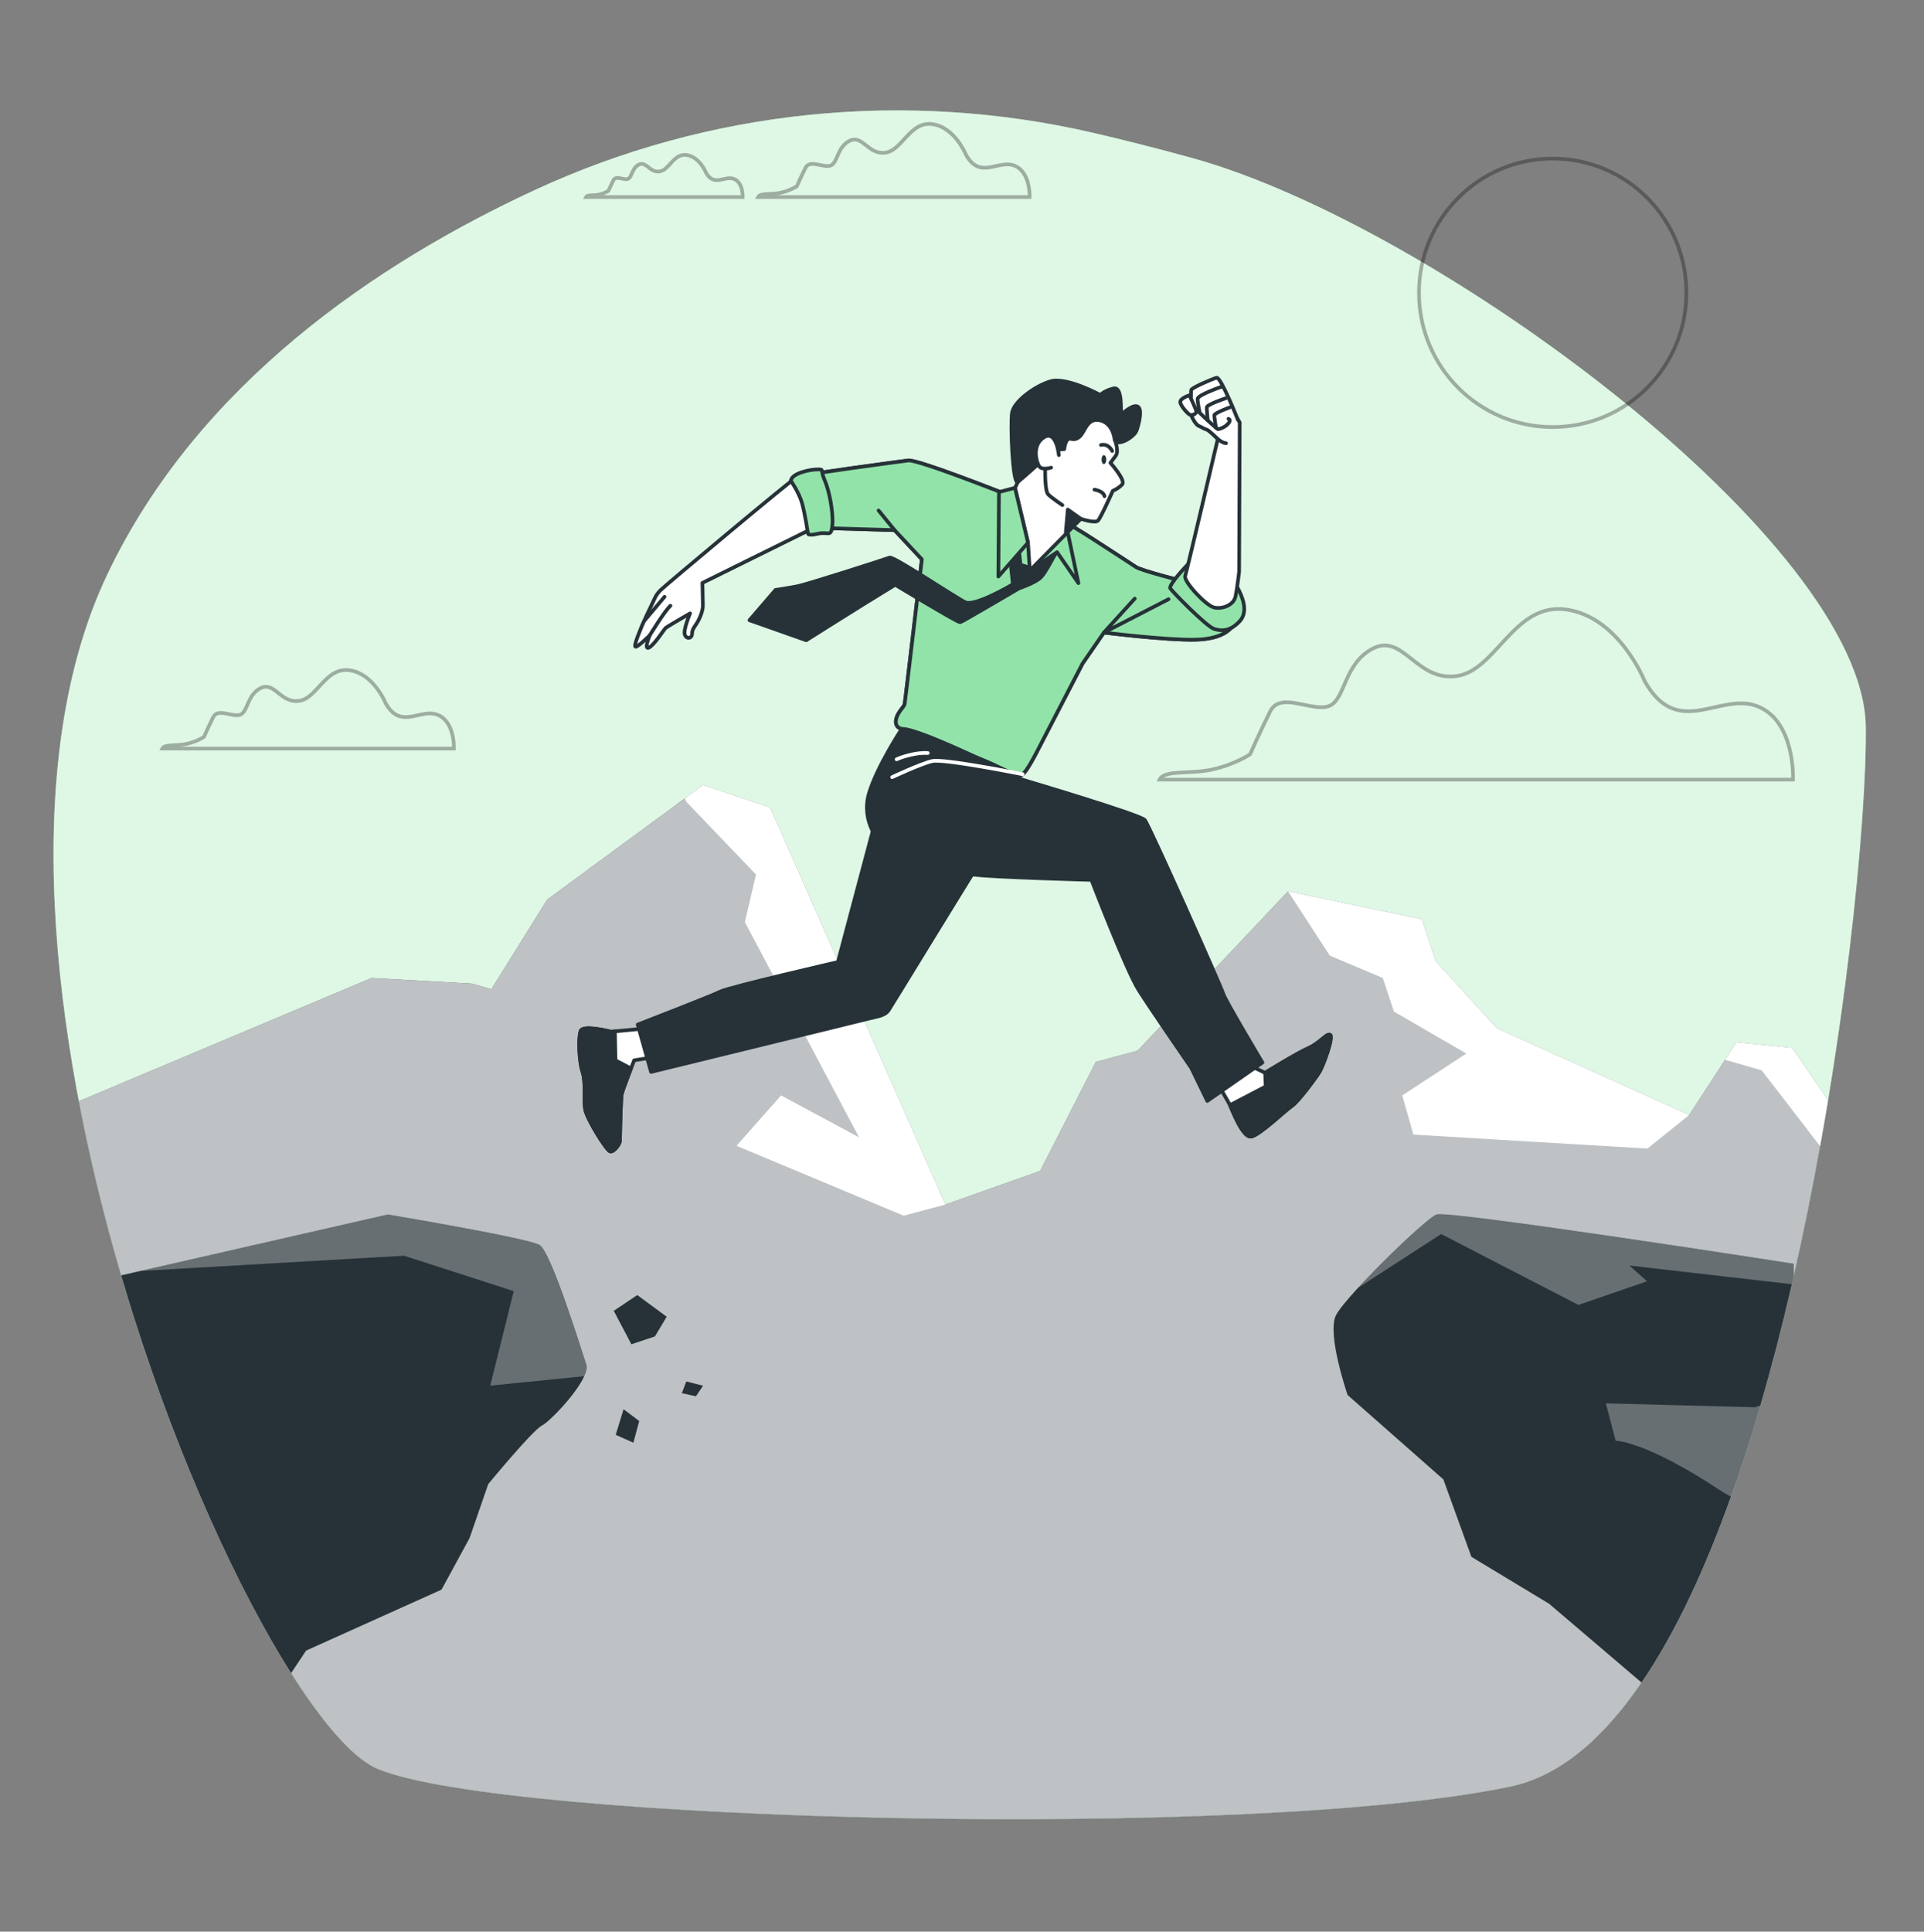 <svg width="525" height="527" viewBox="0 0 525 527" fill="none" xmlns="http://www.w3.org/2000/svg">
<rect x="0" y="0" width="525" height="527" fill="#808080" stroke="none"/>
<path d="M489.436 348.178C479.724 390.844 466.095 432.425 447.919 459.038C437.545 474.258 425.67 484.576 412.198 487.412C341.029 502.379 137.707 496.929 103.141 482.648C96.705 479.992 88.389 470.621 79.432 456.477C63.693 431.613 45.99 391.972 33.064 347.946C13.849 282.514 5.197 207.396 29.263 156.761C54.085 104.557 103.11 71.683 145.824 51.888C193.483 29.807 247.18 24.4 298.336 36.247C306.684 38.186 315.724 40.463 325.447 43.151C391.86 61.522 508.431 147.918 509.113 198.268C509.439 222.404 503.527 286.424 489.436 348.178Z" fill="#92E3A9"/>
<path opacity="0.7" d="M489.436 348.178C479.724 390.844 466.095 432.425 447.919 459.038C437.545 474.258 425.67 484.576 412.198 487.412C341.029 502.379 137.707 496.929 103.141 482.648C96.705 479.992 88.389 470.621 79.432 456.477C63.693 431.613 45.99 391.972 33.064 347.946C13.849 282.514 5.197 207.396 29.263 156.761C54.085 104.557 103.11 71.683 145.824 51.888C193.483 29.807 247.18 24.4 298.336 36.247C306.684 38.186 315.724 40.463 325.447 43.151C391.86 61.522 508.431 147.918 509.113 198.268C509.439 222.404 503.527 286.424 489.436 348.178Z" fill="white"/>
<path d="M498.813 300.179C496.219 315.842 493.111 332.084 489.436 348.178C479.724 390.844 466.095 432.425 447.919 459.038C437.545 474.258 425.67 484.577 412.198 487.412C341.029 502.379 137.707 496.929 103.141 482.648C96.705 479.992 88.389 470.622 79.432 456.477C63.693 431.613 45.99 391.972 33.064 347.947C28.528 332.505 24.58 316.516 21.525 300.443L101.398 266.82L128.761 268.348L134.085 269.877L149.289 245.456L191.845 214.173L210.094 220.276L257.974 328.627L283.825 319.467L299.019 289.713L310.422 286.656L351.466 243.168L387.954 250.799L391.755 262.246L408.481 280.554L460.929 304.206L473.844 284.369L489.048 285.898L498.813 300.179Z" fill="#263238"/>
<path opacity="0.7" d="M498.813 300.179C498.13 304.311 497.406 308.485 496.639 312.69C494.539 324.4 492.145 336.331 489.436 348.178C479.724 390.844 466.095 432.425 447.919 459.038C437.545 474.258 425.67 484.577 412.198 487.412C341.029 502.379 137.707 496.929 103.141 482.648C96.705 479.992 88.389 470.622 79.432 456.477C63.693 431.613 45.99 391.972 33.064 347.947C28.528 332.505 24.58 316.516 21.525 300.443L101.398 266.82L128.761 268.348L134.085 269.877L149.289 245.456L186.847 217.851L191.845 214.173L210.094 220.276L257.974 328.627L283.825 319.467L299.019 289.713L310.422 286.656L351.466 243.168L387.954 250.799L391.755 262.246L408.481 280.554L460.929 304.206L470.736 289.144L473.844 284.369L489.048 285.898L498.813 300.179Z" fill="white"/>
<path d="M210.094 220.276L257.974 328.627L246.582 331.673L200.97 312.606L213.129 298.862L234.412 310.308L203.248 251.558L206.293 238.594L187.288 218.758L186.847 217.851L191.845 214.173L210.094 220.276Z" fill="white"/>
<path d="M408.481 280.554L460.929 304.206L449.526 313.365L385.675 309.549L382.63 298.862L400.113 287.426L380.352 275.979L377.317 266.82L362.869 260.718L351.466 243.168L387.954 250.799L391.755 262.246L408.481 280.554Z" fill="white"/>
<path d="M498.813 300.179C498.13 304.311 497.406 308.485 496.639 312.69L480.69 292L470.736 289.144L473.844 284.369L489.048 285.897L498.813 300.179Z" fill="white"/>
<path d="M173.894 353.33L167.474 357.626L172.289 366.756L178.709 364.608L181.919 359.237L173.894 353.33Z" fill="#263238"/>
<path d="M170.149 384.478L168.009 391.46L172.824 393.608L174.43 387.7L170.149 384.478Z" fill="#263238"/>
<path d="M191.839 378.055L187.273 376.902L186.053 380.098L189.909 380.94L191.839 378.055Z" fill="#263238"/>
<path d="M489.437 344.784V348.178C489.269 348.906 489.101 349.643 488.933 350.371C486.35 361.575 483.483 372.673 480.344 383.435C477.855 391.993 475.178 400.33 472.311 408.33C465.318 427.913 457.212 445.431 447.92 459.038L422.688 437.536L401.499 424.741L393.855 403.629L367.721 380.599C367.721 380.599 361.988 363.967 364.539 358.855C365.274 357.39 367.553 354.629 370.524 351.393C377.958 343.298 389.666 332.263 391.944 331.346C395.126 330.071 489.437 344.784 489.437 344.784Z" fill="#263238"/>
<path opacity="0.3" d="M489.437 344.784V348.178C489.269 348.906 489.101 349.643 488.933 350.371L444.602 345.269L449.421 349.57L430.7 356.02L393.246 336.679L370.524 351.393C377.958 343.298 389.666 332.263 391.944 331.346C395.126 330.071 489.437 344.784 489.437 344.784Z" fill="white"/>
<path opacity="0.3" d="M480.344 383.435C477.855 391.993 475.178 400.331 472.311 408.33C471.324 407.824 470.295 407.213 469.214 406.496C448.886 393.068 440.864 393.068 440.864 393.068L438.186 382.866L478.842 383.941L480.344 383.435Z" fill="white"/>
<path d="M159.421 375.456C157.185 380.409 149.919 387.903 147.882 388.915C145.33 390.201 133.224 404.904 133.224 404.904L128.131 419.618L120.487 433.689L104.842 440.73L83.528 450.321L79.433 456.477C65.121 433.868 49.182 399.044 36.697 359.814C35.448 355.904 34.24 351.941 33.065 347.946L38.294 346.755L105.829 331.346C105.829 331.346 144.06 337.743 147.241 339.662C150.433 341.58 158.718 368.446 159.988 372.283C160.251 373.074 160.009 374.18 159.421 375.456Z" fill="#263238"/>
<path opacity="0.3" d="M159.421 375.456L133.77 378.038L140.185 352.257L110.229 342.592L38.294 346.755L105.829 331.346C105.829 331.346 144.06 337.743 147.241 339.662C150.433 341.58 158.718 368.446 159.988 372.283C160.251 373.074 160.009 374.18 159.421 375.456Z" fill="white"/>
<g opacity="0.3">
<path d="M448.784 185.842C448.784 185.842 441.836 168.365 427.432 166.299C413.028 164.233 408.315 183.087 397.341 184.465C386.366 185.842 382.937 172.76 374.706 176.891C366.475 181.021 367.161 191.349 362.36 192.726C357.559 194.104 349.328 188.595 346.584 194.104C343.84 199.612 341.097 205.808 341.097 205.808C341.097 205.808 336.982 208.562 330.808 209.939C324.635 211.316 317.775 209.939 316.404 212.693H489.252C489.252 212.693 489.937 196.857 479.649 192.726C469.36 188.596 457.905 201.986 448.784 185.842Z" stroke="black" stroke-miterlimit="10"/>
<path d="M105.224 191.863C105.224 191.863 102.025 183.817 95.395 182.867C88.764 181.916 86.595 190.596 81.542 191.229C76.49 191.863 74.911 185.841 71.122 187.742C67.332 189.644 67.648 194.398 65.438 195.032C63.228 195.665 59.438 193.13 58.176 195.665C56.914 198.2 55.65 201.053 55.65 201.053C55.65 201.053 53.756 202.321 50.913 202.955C48.071 203.588 44.914 202.955 44.283 204.223H123.852C123.852 204.223 124.168 196.933 119.431 195.031C114.696 193.13 109.423 199.294 105.224 191.863Z" stroke="black" stroke-miterlimit="10"/>
<path d="M263.596 42.252C263.596 42.252 260.617 34.759 254.442 33.873C248.267 32.988 246.247 41.071 241.542 41.661C236.837 42.252 235.367 36.643 231.838 38.414C228.309 40.185 228.603 44.613 226.545 45.203C224.487 45.793 220.958 43.432 219.782 45.793C218.606 48.155 217.43 50.811 217.43 50.811C217.43 50.811 215.666 51.992 213.019 52.582C210.373 53.172 207.432 52.582 206.844 53.762H280.948C280.948 53.762 281.242 46.974 276.83 45.202C272.417 43.432 267.506 49.173 263.596 42.252Z" stroke="black" stroke-miterlimit="10"/>
<path d="M192.652 47.123C192.652 47.123 190.934 42.801 187.371 42.291C183.81 41.779 182.644 46.442 179.93 46.783C177.216 47.123 176.368 43.888 174.333 44.91C172.298 45.931 172.467 48.485 171.279 48.825C170.092 49.166 168.057 47.804 167.378 49.166C166.7 50.528 166.022 52.06 166.022 52.06C166.022 52.06 165.004 52.741 163.478 53.081C161.951 53.422 160.255 53.081 159.916 53.762H202.659C202.659 53.762 202.83 49.847 200.285 48.824C197.74 47.804 194.907 51.116 192.652 47.123Z" stroke="black" stroke-miterlimit="10"/>
</g>
<path opacity="0.3" d="M423.679 116.511C443.829 116.511 460.164 100.114 460.164 79.888C460.164 59.661 443.829 43.265 423.679 43.265C403.529 43.265 387.195 59.661 387.195 79.888C387.195 100.114 403.529 116.511 423.679 116.511Z" stroke="black" stroke-miterlimit="10"/>
<path d="M176.924 280.507L166.727 281.482C166.727 281.482 159.201 279.532 158.473 281.239C157.745 282.944 157.988 289.524 158.958 292.449C159.93 295.374 159.201 300.004 159.687 302.685C160.173 305.365 165.514 313.895 166.485 314.138C167.456 314.382 169.155 312.188 169.155 311.214C169.155 310.239 169.398 299.76 169.64 298.541C169.883 297.323 173.039 289.281 173.039 289.281L177.652 288.549L176.924 280.507Z" fill="white" stroke="#263238" stroke-miterlimit="10" stroke-linecap="round" stroke-linejoin="round"/>
<path d="M172.172 291.515L167.941 289.28L167.787 281.38L166.727 281.481C166.727 281.481 159.201 279.531 158.473 281.238C157.745 282.943 157.988 289.523 158.958 292.448C159.93 295.373 159.201 300.003 159.687 302.683C160.172 305.364 165.514 313.894 166.485 314.137C167.456 314.381 169.155 312.187 169.155 311.212C169.155 310.237 169.398 299.759 169.64 298.54C169.8 297.739 171.218 293.991 172.172 291.515Z" fill="#263238" stroke="#263238" stroke-miterlimit="10" stroke-linecap="round" stroke-linejoin="round"/>
<path d="M239.074 223.239L228.634 262.474C228.634 262.474 199.016 269.298 196.588 270.516C194.161 271.735 174.01 279.533 174.01 279.533L177.652 292.449C177.652 292.449 235.431 278.315 237.374 277.827C239.316 277.34 241.5 277.095 242.471 275.634C243.443 274.172 263.35 241.516 266.506 236.642C269.662 231.768 241.986 228.6 239.074 223.239Z" fill="#263238" stroke="#263238" stroke-miterlimit="10" stroke-linecap="round" stroke-linejoin="round"/>
<path d="M274.203 134.727C274.203 134.727 250.418 125.306 247.828 125.631C245.239 125.955 218.703 129.528 217.571 130.016C216.438 130.503 181.699 159.554 180.276 160.983C178.852 162.412 178.723 163.192 177.946 164.751C177.169 166.31 175.487 169.948 175.227 170.599C174.968 171.248 172.768 176.316 173.415 176.446C174.062 176.576 177.298 173.327 177.298 173.327C177.298 173.327 175.615 177.356 177.038 176.705C178.462 176.056 181.181 171.768 181.569 171.379C181.958 170.989 188.301 167.35 188.301 167.35C188.301 167.35 186.359 171.898 186.877 173.198C187.395 174.497 188.689 174.107 188.818 173.198C188.948 172.288 188.689 172.159 189.854 170.469C191.019 168.779 191.795 166.571 191.795 165.272C191.795 163.972 191.666 159.034 191.666 159.034L222.1 143.985L244.106 144.634L251.55 152.593C251.55 152.593 247.019 191.25 246.857 192.062C246.695 192.875 245.077 194.173 244.592 195.961C244.107 197.748 244.916 198.56 246.049 198.885C247.182 199.209 266.275 206.357 270.806 208.468C275.336 210.579 277.925 212.041 279.058 211.229C280.19 210.417 282.617 205.706 282.617 205.706L295.4 181.017L301.225 172.572C301.225 172.572 318.053 174.683 326.144 174.521C334.234 174.358 336.5 171.11 336.985 169.486C336.985 169.486 332.939 170.135 329.541 167.05C326.144 163.964 322.908 158.604 322.908 158.604C322.908 158.604 311.42 155.68 309.963 154.705C308.507 153.73 306.242 152.27 298.475 147.234C290.708 142.199 288.443 141.386 288.443 141.386L274.203 134.727Z" fill="white" stroke="#263238" stroke-miterlimit="10" stroke-linecap="round" stroke-linejoin="round"/>
<path d="M251.55 152.594C251.55 152.594 247.019 191.251 246.857 192.063C246.696 192.875 245.078 194.174 244.591 195.962C244.106 197.749 244.915 198.561 246.048 198.886C247.181 199.21 266.274 206.358 270.805 208.469C275.335 210.58 277.924 212.042 279.057 211.23C280.19 210.418 282.616 205.707 282.616 205.707L295.399 181.018L301.224 172.573C301.224 172.573 318.053 174.684 326.143 174.522C334.233 174.359 336.499 171.111 336.984 169.487C336.984 169.487 332.938 170.136 329.541 167.051C326.143 163.965 322.907 158.605 322.907 158.605C322.907 158.605 311.419 155.681 309.962 154.706C308.506 153.731 306.241 152.271 298.474 147.235C290.707 142.2 288.443 141.387 288.443 141.387L274.203 134.728C274.203 134.728 250.418 125.307 247.829 125.632C245.239 125.956 218.704 129.529 217.571 130.017C217.496 130.049 217.272 130.209 216.93 130.469C218.362 133.067 221.259 138.793 222.101 143.986L244.107 144.635L251.55 152.594Z" fill="#92E3A9" stroke="#263238" stroke-miterlimit="10" stroke-linecap="round" stroke-linejoin="round"/>
<path d="M244.106 144.636L239.738 139.275" stroke="#263238" stroke-miterlimit="10" stroke-linecap="round" stroke-linejoin="round"/>
<path d="M309.639 163.313L301.224 172.572L318.862 163.476" stroke="#263238" stroke-miterlimit="10" stroke-linecap="round" stroke-linejoin="round"/>
<path d="M177.298 173.327C177.298 173.327 181.326 166.724 182.944 165.262" stroke="#263238" stroke-miterlimit="10" stroke-linecap="round" stroke-linejoin="round"/>
<path d="M175.986 169.161L181.326 162.826" stroke="#263238" stroke-miterlimit="10" stroke-linecap="round" stroke-linejoin="round"/>
<path d="M275.542 151.282L276.38 159.407C276.38 159.407 266.052 165.572 263.4 164.31C260.747 163.048 243.86 151.701 242.744 152.122C241.628 152.542 220.414 159.407 217.482 159.968C214.552 160.528 211.62 160.949 211.62 160.949L204.502 169.214L219.994 174.678C219.994 174.678 231.299 167.533 235.625 164.872C239.951 162.209 244.278 159.548 244.278 159.548C244.278 159.548 261.444 169.915 262.003 169.775C262.562 169.635 278.053 160.528 278.053 160.528C278.053 160.528 281.822 159.268 283.636 157.867C285.451 156.466 287.803 150.848 288.441 150.645C289.079 150.442 289.638 149.181 289.638 149.181L287.405 149.041L281.961 155.206L278.472 154.085L277.774 147.92L275.542 151.282Z" fill="#263238" stroke="#263238" stroke-miterlimit="10" stroke-linecap="round" stroke-linejoin="round"/>
<path d="M280.999 155.68L288.441 150.644L294.267 159.091L290.707 142.198L283.912 151.132L280.999 155.68Z" fill="#92E3A9" stroke="#263238" stroke-miterlimit="10" stroke-linecap="round" stroke-linejoin="round"/>
<path d="M304.137 119.784C304.137 119.784 305.431 123.032 304.46 124.332C303.489 125.631 303.004 126.281 303.004 126.281C303.004 126.281 307.211 130.991 306.24 132.128C305.269 133.266 303.65 133.915 303.65 133.915C303.65 133.915 300.414 141.224 299.605 142.036C298.796 142.847 294.912 141.549 294.912 141.549L280.997 155.68L280.512 148.046L276.952 133.103L277.762 131.479C277.762 131.479 278.571 118.972 283.264 114.75C287.956 110.527 296.37 110.689 300.577 112.801C304.784 114.911 304.137 119.784 304.137 119.784Z" fill="white" stroke="#263238" stroke-miterlimit="10" stroke-linecap="round" stroke-linejoin="round"/>
<path d="M294.913 141.549L291.365 139.021L290.832 145.265L294.913 141.549Z" fill="#263238" stroke="#263238" stroke-miterlimit="10" stroke-linecap="round" stroke-linejoin="round"/>
<path d="M288.28 122.708L290.383 122.545C290.383 122.545 290.706 120.109 291.516 119.784C292.325 119.459 293.134 120.433 294.59 119.135C296.046 117.835 296.531 114.424 299.444 114.587C302.357 114.749 303.813 117.348 304.137 119.784C304.46 122.221 309.476 119.297 310.124 117.51C310.771 115.724 311.903 111.338 310.285 110.851C308.667 110.364 306.078 113.288 305.916 112.8C305.755 112.313 306.401 105.328 303.813 105.979C301.224 106.628 300.254 107.765 300.254 107.765C300.254 107.765 291.031 102.73 286.661 104.03C282.292 105.329 276.63 109.552 276.144 112.638C275.659 115.724 276.305 132.616 277.762 131.479C279.218 130.342 286.014 124.17 286.014 124.17L288.28 122.708Z" fill="#263238" stroke="#263238" stroke-miterlimit="10" stroke-linecap="round" stroke-linejoin="round"/>
<path d="M288.928 124.17C288.928 124.17 288.281 117.186 284.882 119.297C281.484 121.408 282.779 126.119 283.587 127.256C284.396 128.393 286.823 127.58 286.823 127.58" fill="white"/>
<path d="M288.928 124.17C288.928 124.17 288.281 117.186 284.882 119.297C281.484 121.408 282.779 126.119 283.587 127.256C284.396 128.393 286.823 127.58 286.823 127.58" stroke="#263238" stroke-miterlimit="10" stroke-linecap="round" stroke-linejoin="round"/>
<path d="M285.205 127.905C285.205 127.905 285.043 133.915 286.014 134.889C286.986 135.864 289.897 137.812 289.897 137.812" stroke="#263238" stroke-miterlimit="10" stroke-linecap="round" stroke-linejoin="round"/>
<path d="M303.49 123.032C303.49 123.032 302.519 120.921 300.416 121.408" stroke="#263238" stroke-miterlimit="10" stroke-linecap="round" stroke-linejoin="round"/>
<path d="M298.636 133.59C298.636 133.59 301.062 133.915 301.387 135.377" stroke="#263238" stroke-miterlimit="10" stroke-linecap="round" stroke-linejoin="round"/>
<path d="M301.872 125.388C301.872 126.06 301.582 126.606 301.225 126.606C300.868 126.606 300.578 126.061 300.578 125.388C300.578 124.715 300.868 124.169 301.225 124.169C301.582 124.169 301.872 124.714 301.872 125.388Z" fill="#263238"/>
<path d="M276.953 133.103L280.513 148.046L272.422 157.304L272.584 134.24L276.953 133.103Z" fill="#92E3A9" stroke="#263238" stroke-miterlimit="10" stroke-linecap="round" stroke-linejoin="round"/>
<path d="M215.791 131.153C215.791 131.153 218.056 134.402 218.865 137.326C219.674 140.25 220.483 145.609 220.483 145.609C220.483 145.609 220.483 146.258 223.234 145.609C225.985 144.96 226.793 146.746 227.118 143.336C227.442 139.925 226.308 133.915 225.015 130.991C223.72 128.067 225.015 128.067 223.073 128.067C221.132 128.067 216.114 129.042 215.791 131.153Z" fill="#92E3A9" stroke="#263238" stroke-miterlimit="10" stroke-linecap="round" stroke-linejoin="round"/>
<path d="M324.363 153.73C324.363 153.73 318.699 159.578 319.347 160.552C319.995 161.526 329.217 170.947 331.321 171.597C333.424 172.246 335.69 172.246 338.279 169.485C340.868 166.724 338.764 162.338 337.632 160.227C336.499 158.116 325.819 153.081 324.363 153.73Z" fill="#92E3A9" stroke="#263238" stroke-miterlimit="10" stroke-linecap="round" stroke-linejoin="round"/>
<path d="M332.291 119.784C332.291 119.784 323.878 155.68 323.391 157.141C322.906 158.603 329.054 165.262 331.32 165.749C333.585 166.236 336.659 165.098 337.145 162.663C337.63 160.227 338.117 156.003 338.117 156.003L338.278 115.235C338.278 115.235 332.291 105.327 330.997 105.327C329.702 105.327 323.878 110.687 324.363 111.824C324.848 112.961 325.981 115.723 327.114 116.21C328.247 116.697 328.57 117.022 329.217 117.185C329.864 117.348 332.291 119.784 332.291 119.784Z" fill="white" stroke="#263238" stroke-miterlimit="10" stroke-linecap="round" stroke-linejoin="round"/>
<path d="M337.762 114.474C337.762 114.474 333.101 102.73 331.968 103.055C330.835 103.38 325.011 105.816 325.011 106.466C325.011 107.115 324.849 109.714 325.172 110.363C325.496 111.013 331.321 116.373 331.806 116.698C332.291 117.023 332.13 117.347 333.586 116.698C335.042 116.049 336.175 114.587 335.204 114.261" fill="white"/>
<path d="M337.762 114.474C337.762 114.474 333.101 102.73 331.968 103.055C330.835 103.38 325.011 105.816 325.011 106.466C325.011 107.115 324.849 109.714 325.172 110.363C325.496 111.013 331.321 116.373 331.806 116.698C332.291 117.023 332.13 117.347 333.586 116.698C335.042 116.049 336.175 114.587 335.204 114.261" stroke="#263238" stroke-miterlimit="10" stroke-linecap="round" stroke-linejoin="round"/>
<path d="M324.556 107.845C324.556 107.845 321.969 108.652 322.058 109.727C322.147 110.802 324.289 113.13 324.824 113.22C325.359 113.309 326.43 112.951 326.43 112.324C326.429 111.697 324.556 107.845 324.556 107.845Z" fill="white" stroke="#263238" stroke-miterlimit="10" stroke-linecap="round" stroke-linejoin="round"/>
<path d="M335.531 111.16C335.531 111.16 331.337 112.683 331.337 113.309C331.337 113.936 331.806 116.698 331.806 116.698" fill="white"/>
<path d="M335.531 111.16C335.531 111.16 331.337 112.683 331.337 113.309C331.337 113.936 331.806 116.698 331.806 116.698" stroke="#263238" stroke-miterlimit="10" stroke-linecap="round" stroke-linejoin="round"/>
<path d="M334.461 108.652C334.461 108.652 329.285 110.354 329.285 111.159C329.285 111.965 329.553 114.652 329.553 114.652" stroke="#263238" stroke-miterlimit="10" stroke-linecap="round" stroke-linejoin="round"/>
<path d="M333.3 105.517C333.3 105.517 326.787 107.756 326.787 108.831C326.787 109.906 327.323 112.413 327.323 112.413" stroke="#263238" stroke-miterlimit="10" stroke-linecap="round" stroke-linejoin="round"/>
<path d="M332.291 119.784C332.291 119.784 333.479 120.833 334.549 120.922" stroke="#263238" stroke-miterlimit="10" stroke-linecap="round" stroke-linejoin="round"/>
<path d="M341.219 290.818L345.216 292.69C345.216 292.69 353.682 287.45 356.993 285.973C360.305 284.496 361.961 281.845 362.947 282.329C363.933 282.815 361.162 290.697 359.935 292.622C358.707 294.545 354.131 300.673 352.55 301.701C350.969 302.728 343.884 309.538 341.486 310.073C339.088 310.607 336.158 302.585 335.625 301.515C335.093 300.446 332.694 296.434 332.694 296.434L341.219 290.818Z" fill="white" stroke="#263238" stroke-miterlimit="10" stroke-linecap="round" stroke-linejoin="round"/>
<path d="M335.625 301.516C336.157 302.585 339.088 310.607 341.486 310.073C343.884 309.538 350.968 302.729 352.55 301.701C354.131 300.673 358.707 294.547 359.935 292.622C361.162 290.698 363.933 282.815 362.947 282.33C361.961 281.844 360.305 284.497 356.994 285.973C353.682 287.45 345.216 292.69 345.216 292.69L345.376 296.421L335.625 301.516Z" fill="#263238" stroke="#263238" stroke-miterlimit="10" stroke-linecap="round" stroke-linejoin="round"/>
<path d="M246.049 198.885C246.049 198.885 239.316 209.105 237.131 216.416C234.946 223.726 239.316 230.306 243.686 232.743C248.056 235.18 260.68 237.86 265.536 238.592C270.391 239.323 297.824 240.054 297.824 240.054C297.824 240.054 307.334 264.795 310.733 270.156C314.132 275.518 325.057 291.357 325.057 291.357L329.427 300.374L344.479 289.895C344.479 289.895 334.282 272.836 333.797 271.131C333.312 269.426 313.605 225.188 312.391 223.726C311.177 222.264 279.131 212.759 279.131 212.759C279.131 212.759 250.596 198.411 246.049 198.885Z" fill="#263238" stroke="#263238" stroke-miterlimit="10" stroke-linecap="round" stroke-linejoin="round"/>
<path d="M243.442 212.029C243.442 212.029 251.211 208.374 254.368 207.642C257.524 206.911 279.057 211.228 279.057 211.228" stroke="white" stroke-miterlimit="10" stroke-linecap="round" stroke-linejoin="round"/>
<path d="M244.657 207.155C244.657 207.155 249.027 205.205 253.154 205.45" stroke="white" stroke-miterlimit="10" stroke-linecap="round" stroke-linejoin="round"/>
</svg>
